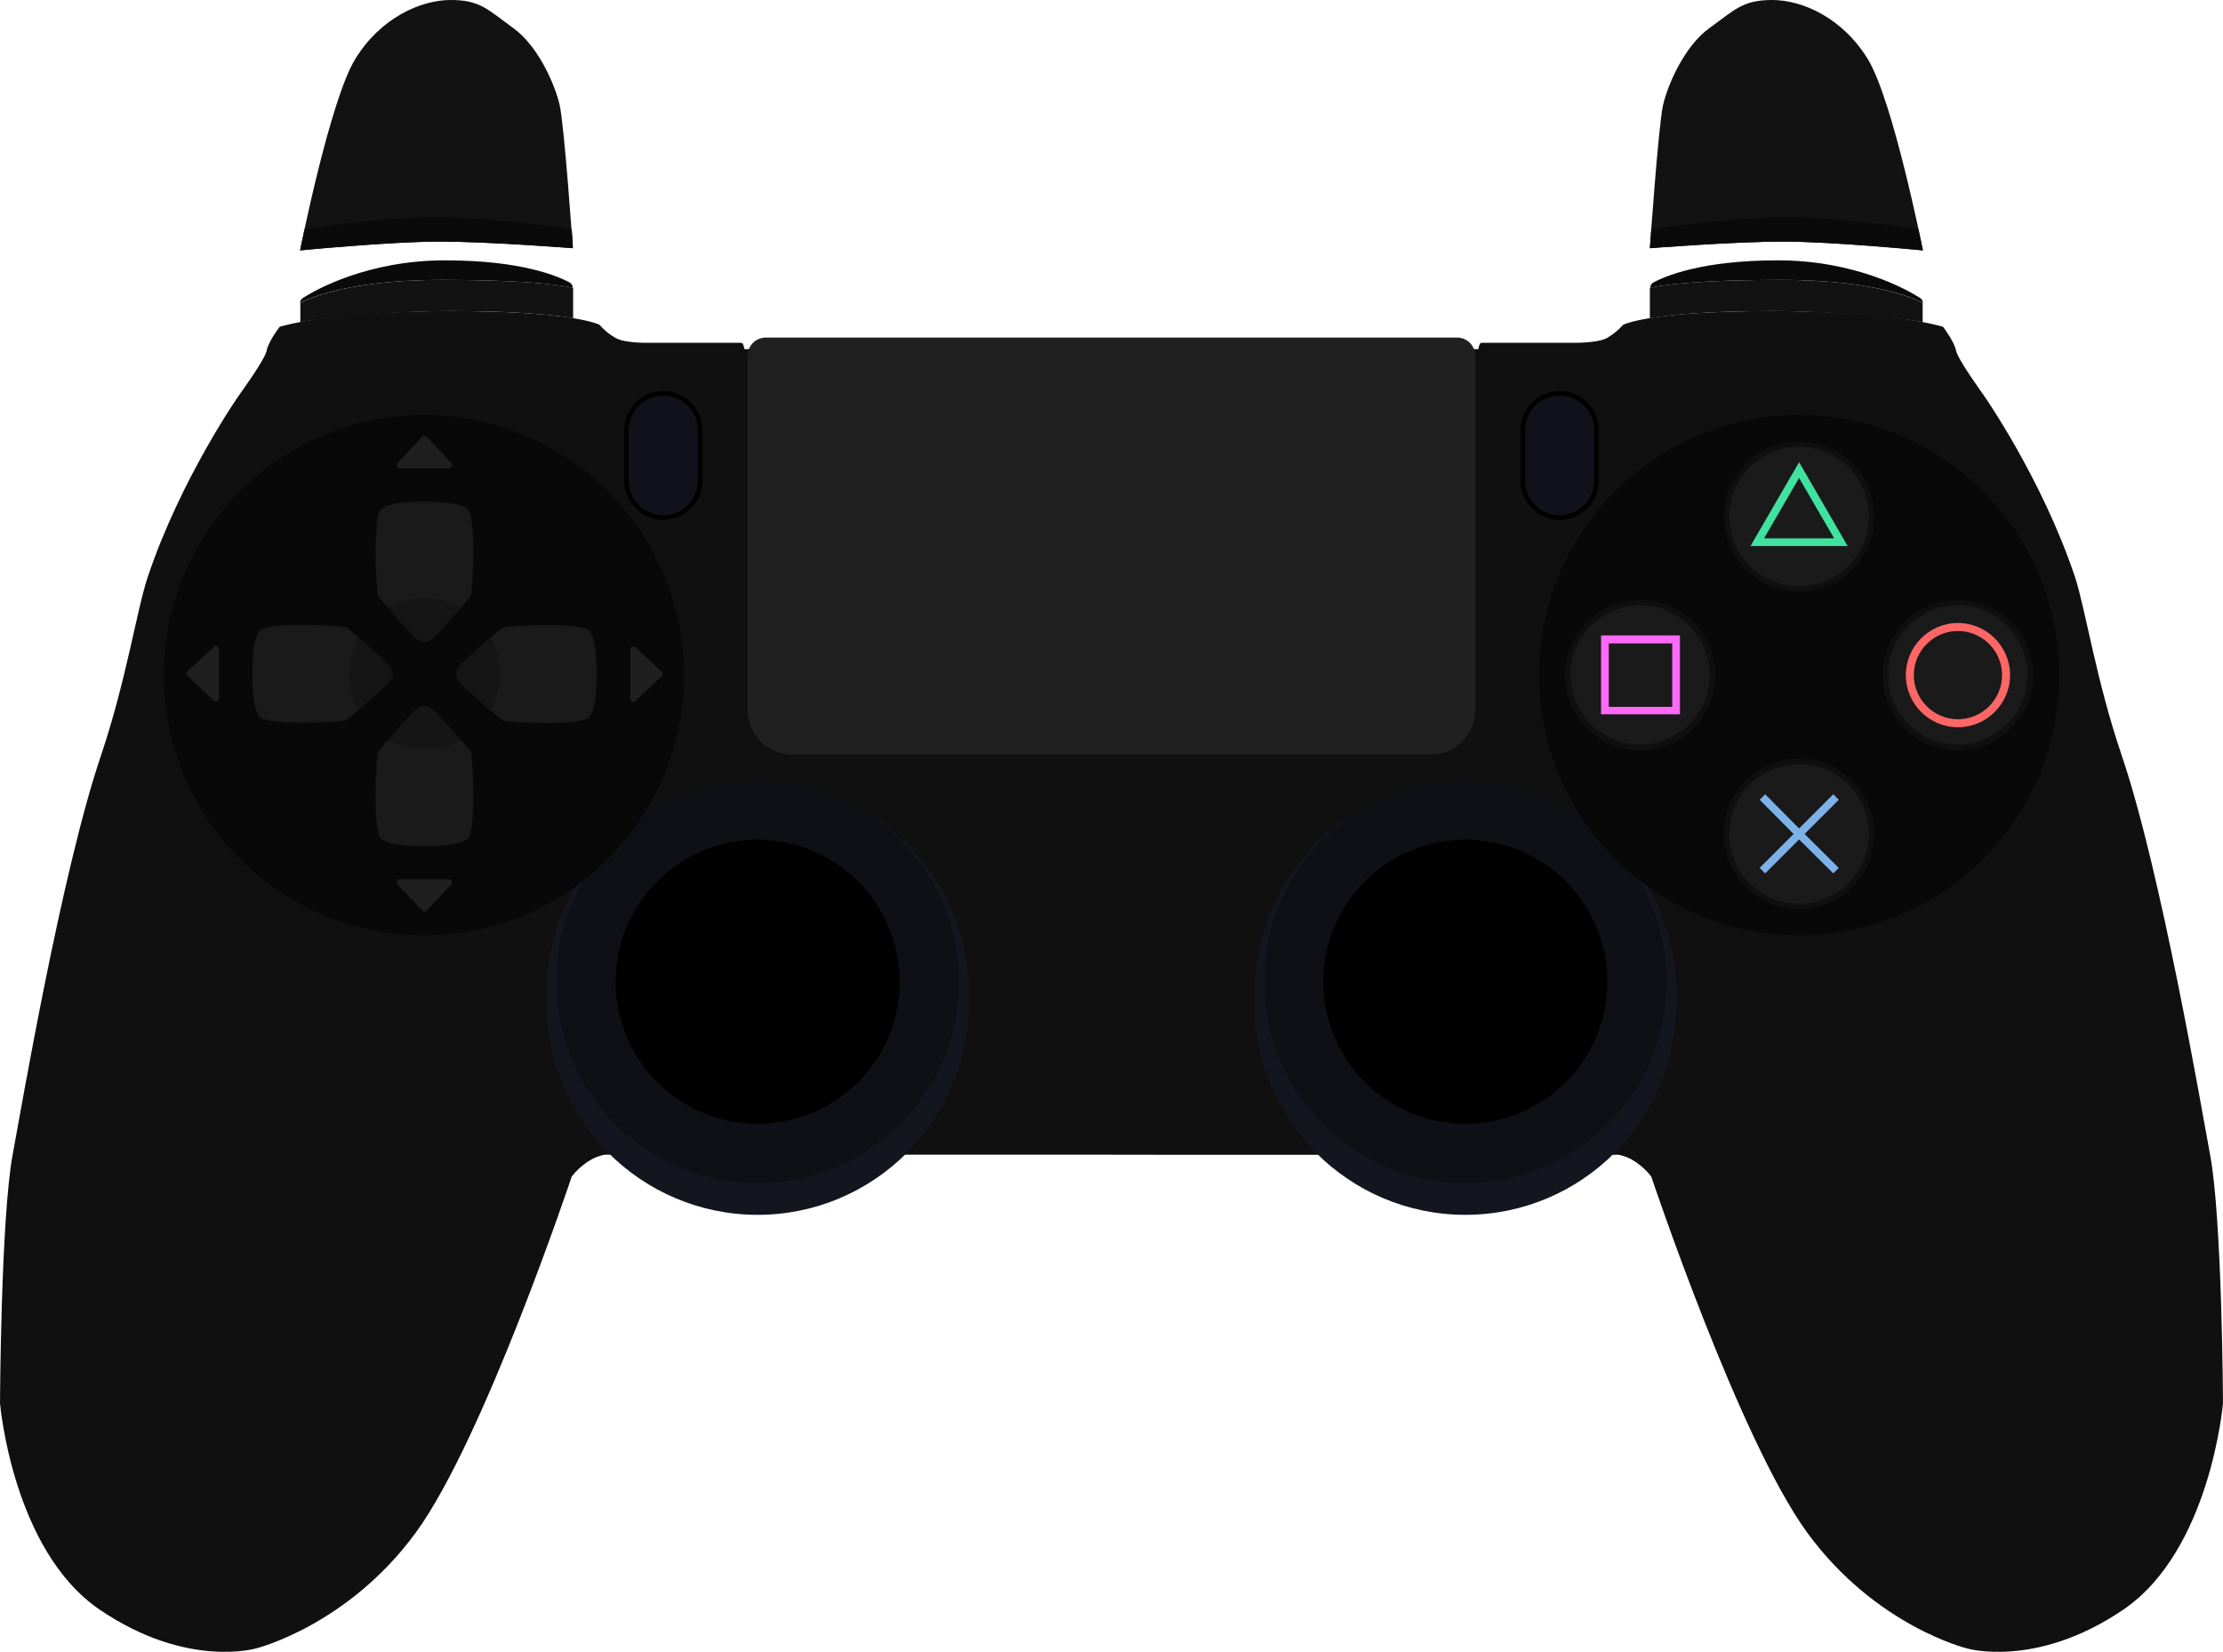 <?xml version="1.0" encoding="UTF-8"?>
<svg id="layer" xmlns="http://www.w3.org/2000/svg" version="1.1" width="806" height="599"
    viewBox="0 0 806 599">
    <!-- Generator: Adobe Illustrator 29.0.0, SVG Export Plug-In . SVG Version: 2.1.0 Build 186)  -->
    <defs>
        <style>
            .st0 {
            fill: #ff69f8;
            }

            .st1 {
            fill: #10111a;
            }

            .st2 {
            fill: #121212;
            }

            .st3 {
            fill: #080808;
            }

            .st4 {
            fill: #fff;
            }

            .st5 {
            fill: #f66;
            }

            .st6 {
            fill: #1f1f1f;
            }

            .st7 {
            fill: #202020;
            }

            .st8 {
            opacity: 0;
            }

            .st9 {
            fill: #40e2a0;
            }

            .st10 {
            fill: #13161f;
            }

            .st11 {
            fill: #0f0f0f;
            }

            .st12 {
            fill: #1a1a1a;
            }

            .st13 {
            isolation: isolate;
            opacity: .2;
            }

            .st14 {
            fill: #0f1015;
            }

            .st15 {
            fill: #7cb2e8;
            }

            .st16 {
            fill: #0a0a0a;
            }

            .st17 {
            fill: #101010;
            }
        </style>
    </defs>
    <g>
        <path class="st17"
            d="M801.3,418.6c-2.9-15.5-17.7-102.5-32-144.6-9.4-27.7-13.1-53-17-64.9-12-35.7-33-65.7-33-65.7,0,0-9.5-13.1-10.1-16.3s-4.7-8.6-4.7-8.6c0,0-17.4-5.7-62.3-5.7s-53.7,5-53.7,5c-1.7,1.9-3.7,3.5-5.9,4.8-3.5,1.8-11.7,1.7-11.7,1.7h-33.4c-.3,0-.7,0-.9.3-.3.6-.5,1.3-.6,2h-266.1c-.1-.7-.3-1.4-.6-2-.2-.2-.6-.3-.9-.3h-33.4s-8.2.2-11.7-1.7c-2.2-1.2-4.2-2.8-5.9-4.8,0,0-8.8-5-53.7-5s-62.3,5.7-62.3,5.7c0,0-4.1,5.3-4.7,8.6-.6,3.3-10.1,16.3-10.1,16.3,0,0-21,30-33,65.7-4,11.9-7.7,37.2-17,64.9-14.3,42.1-29.1,129.1-32,144.6C.3,441.8,0,508.8,0,508.8c0,0,4.5,53.4,36.2,74.9s56.7,14,56.7,14c0,0,33.1-8.2,57.8-41.9s56.6-129.2,56.6-129.2c1.6-2.1,3.5-3.8,5.7-5.3,1.9-1.3,4-2.2,6.3-2.6h183.7c0,.1,183.7,0,183.7,0,2.3.4,4.4,1.3,6.3,2.6,2.2,1.5,4.1,3.2,5.7,5.3,0,0,31.9,95.4,56.6,129.2s57.8,41.9,57.8,41.9c0,0,25,7.5,56.7-14s36.2-74.9,36.2-74.9c0,0-.3-67-4.7-90.2h0Z" />
        <g class="st8">
            <path class="st4"
                d="M36.6,276c9.4-27.7,13.1-53,17-64.9,12-35.7,33-65.7,33-65.7,0,0,9.5-13.1,10.1-16.3s4.7-8.6,4.7-8.6c0,0,17.4-5.7,62.3-5.7s53.7,5,53.7,5c1.7,1.9,3.7,3.5,5.9,4.8,3.5,1.8,11.7,1.7,11.7,1.7h33.4c.3,0,.7,0,.9.3.3.6.5,1.3.6,2h266.2c0-.7.3-1.4.6-2,.2-.2.6-.3.9-.3h33.4s8.2.2,11.7-1.7c2.2-1.2,4.2-2.8,5.9-4.8,0,0,8.8-5,53.7-5s62.3,5.7,62.3,5.7c0,0,4.1,5.3,4.7,8.6s10.1,16.3,10.1,16.3c0,0,21,30,33,65.7,4,11.9,7.7,37.2,17,64.9,14.3,42.1,29.1,129.1,32,144.6,3.9,20.9,4.6,77.3,4.7,88.3h0c0-.1-.3-67-4.7-90.2-2.9-15.5-17.7-102.5-32-144.6-9.4-27.7-13.1-53-17-64.9-12-35.7-33-65.7-33-65.7,0,0-9.5-13.1-10.1-16.3s-4.7-8.6-4.7-8.6c0,0-17.4-5.7-62.3-5.7s-53.7,5-53.7,5c-1.7,1.9-3.7,3.5-5.9,4.8-3.5,1.8-11.7,1.7-11.7,1.7h-33.4c-.3,0-.7,0-.9.3-.3.6-.5,1.3-.6,2h-266.2c-.1-.7-.3-1.4-.6-2-.2-.2-.6-.3-.9-.3h-33.4s-8.2.2-11.7-1.7c-2.2-1.2-4.2-2.8-5.9-4.8,0,0-8.8-5-53.7-5s-62.3,5.7-62.3,5.7c0,0-4.1,5.3-4.7,8.6-.6,3.3-10.1,16.3-10.1,16.3,0,0-21,30-33,65.7-4,11.9-7.7,37.2-17,64.9-14.3,42.1-29.1,129.1-32,144.6C.3,441.8,0,508.8,0,508.8h0c.1-10.8.7-67.3,4.7-88.2,2.9-15.4,17.6-102.5,31.9-144.6h0Z" />
        </g>
        <path class="st10"
            d="M351.2,360c0-42.2-34.3-76.5-76.5-76.5s-76.5,34.3-76.5,76.5,0,1.3.1,2c0,.7-.1,1.3-.1,2,0,42.2,34.3,76.5,76.5,76.5s76.5-34.3,76.5-76.5,0-1.3-.1-2c0-.7.1-1.4.1-2Z" />
        <circle class="st14" cx="274.7" cy="356" r="73" />
        <circle cx="274.7" cy="356" r="51.5" />
        <path class="st10"
            d="M607.8,360c0-42.2-34.3-76.5-76.5-76.5s-76.5,34.3-76.5,76.5,0,1.3.1,2c0,.7-.1,1.3-.1,2,0,42.2,34.3,76.5,76.5,76.5s76.5-34.3,76.5-76.5v-4Z" />
        <circle class="st14" cx="531.3" cy="356" r="73" />
        <circle cx="531.3" cy="356" r="51.5" />
        <path class="st7"
            d="M534.8,128c-.5-3.2-3.2-5.6-6.5-5.6h-250.6c-3.3,0-6.1,2.4-6.5,5.6,0,.7-.1,1.4-.1,2.1v127.4c0,8.9,7.2,16.1,16.1,16.1h231.6c8.9,0,16.1-7.2,16.1-16.1h0v-129.5h0Z" />
        <circle class="st3" cx="652.3" cy="244.8" r="94.3" />
        <g>
            <circle class="st3" cx="153.7" cy="244.8" r="94.3" />
            <path class="st6"
                d="M230.4,254.1l9.5-8.9c.5-.4.5-1.2,0-1.6h0l-9.5-8.9c-.4-.4-1.2-.4-1.6,0-.2.2-.3.5-.3.8v17.8c0,.6.5,1.2,1.1,1.2s.6,0,.8-.3h0Z" />
            <path class="st6"
                d="M145,169.8h17.8c.6,0,1.1-.5,1.1-1.1s-.1-.6-.3-.8l-8.9-9.5c-.4-.5-1.2-.5-1.6,0h0l-8.9,9.5c-.4.5-.3,1.2.2,1.6.2.2.5.3.7.3h-.1Z" />
            <path class="st6"
                d="M77.5,234.6l-9.5,8.9c-.5.4-.5,1.2,0,1.6h0l9.5,8.9c.4.4,1.2.4,1.6,0,.2-.2.3-.5.3-.8v-17.8c0-.6-.4-1.2-1.1-1.2s-.6,0-.8.3h0Z" />
            <path class="st6"
                d="M162.8,318.8h-17.8c-.6,0-1.1.5-1.1,1.1s.1.6.3.8l8.9,9.5c.4.5,1.2.5,1.6,0h0l8.9-9.5c.4-.5.3-1.2-.2-1.6-.2-.2-.5-.3-.7-.3h.1Z" />
        </g>
    </g>
    <g>
        <g>
            <path
                d="M240.5,143.5c6.9,0,12.5,5.6,12.5,12.5v18.3c0,6.9-5.6,12.5-12.5,12.5s-12.5-5.6-12.5-12.5v-18.3c0-6.9,5.6-12.5,12.5-12.5M240.5,141.8c-7.8,0-14.2,6.4-14.2,14.2v18.3c0,7.8,6.4,14.2,14.2,14.2s14.2-6.4,14.2-14.2v-18.3c0-7.8-6.3-14.2-14.2-14.2h0Z" />
            <path class="st1"
                d="M240.5,143.5c-6.9,0-12.5,5.6-12.5,12.5v18.3c0,6.9,5.6,12.5,12.5,12.5s12.5-5.6,12.5-12.5v-18.3c0-6.9-5.6-12.5-12.5-12.5Z" />
        </g>
        <g>
            <path
                d="M565.5,143.5c6.9,0,12.5,5.6,12.5,12.5v18.3c0,6.9-5.6,12.5-12.5,12.5h0c-6.9,0-12.5-5.6-12.5-12.5h0v-18.3c0-6.9,5.6-12.5,12.5-12.5h0M565.5,141.8c-7.8,0-14.2,6.4-14.2,14.2v18.3c0,7.8,6.4,14.2,14.2,14.2s14.2-6.4,14.2-14.2h0v-18.3c0-7.8-6.3-14.2-14.2-14.2h0Z" />
            <path class="st1"
                d="M565.5,143.5c-6.9,0-12.5,5.6-12.5,12.5v18.3c0,6.9,5.6,12.5,12.5,12.5s12.5-5.6,12.5-12.5v-18.3c0-6.9-5.6-12.5-12.5-12.5Z" />
        </g>
        <g>
            <g>
                <path class="st12"
                    d="M141.2,247.2c1.4-2,1.2-2.9,1.2-2.9,0,0,.2-.9-1.2-2.9s-15-13.6-15.7-14-28.5-2.2-31.4,1.3-2.6,15.6-2.6,15.6c0,0-.3,12.1,2.6,15.6s30.7,1.7,31.4,1.3,14.3-12,15.7-14h0Z" />
                <path class="st13"
                    d="M141.2,247.2c1.4-2,1.2-2.9,1.2-2.9,0,0,.2-.9-1.2-2.9-.9-1.3-6.9-6.6-11.2-10.3-2.2,4.1-3.4,8.6-3.4,13.2s1.1,9.2,3.4,13.2c4.3-3.7,10.3-9,11.2-10.3Z" />
            </g>
            <g>
                <path class="st12"
                    d="M151,231.6c2,1.4,2.9,1.2,2.9,1.2,0,0,.9.2,2.9-1.2s13.6-15,14-15.7,2.2-28.5-1.3-31.4-15.6-2.6-15.6-2.6c0,0-12.1-.3-15.6,2.6s-1.7,30.7-1.3,31.4,12,14.3,14,15.7h0Z" />
                <path class="st13"
                    d="M151,231.6c2,1.4,2.9,1.2,2.9,1.2,0,0,.9.2,2.9-1.2,1.3-.9,6.6-6.9,10.3-11.2-4.1-2.2-8.6-3.4-13.2-3.4s-9.2,1.1-13.2,3.4c3.8,4.3,9,10.3,10.3,11.2Z" />
            </g>
            <g>
                <path class="st12"
                    d="M213.7,228.8c-2.9-3.5-30.7-1.7-31.4-1.3s-14.3,12-15.7,14-1.2,2.9-1.2,2.9c0,0-.2.9,1.2,2.9s15,13.6,15.7,14,28.5,2.2,31.4-1.3,2.6-15.6,2.6-15.6c0,0,.3-12.1-2.6-15.6h0Z" />
                <path class="st13"
                    d="M177.9,231.2c-4.3,3.7-10.3,9-11.2,10.3-1.4,2-1.2,2.9-1.2,2.9,0,0-.2.9,1.2,2.9.9,1.3,6.9,6.6,11.2,10.3,4.5-8.2,4.5-18.2,0-26.4h0Z" />
            </g>
            <g>
                <path class="st12"
                    d="M156.8,257.1c-2-1.4-2.9-1.2-2.9-1.2,0,0-.9-.2-2.9,1.2s-13.6,15-14,15.7-2.2,28.5,1.3,31.4,15.6,2.6,15.6,2.6c0,0,12.1.3,15.6-2.6s1.7-30.7,1.3-31.4-12-14.3-14-15.7h0Z" />
                <path class="st13"
                    d="M156.8,257.1c-2-1.4-2.9-1.2-2.9-1.2,0,0-.9-.2-2.9,1.2-1.3.9-6.6,6.9-10.3,11.2,4.1,2.2,8.6,3.4,13.2,3.4s9.2-1.1,13.2-3.4c-3.7-4.3-9-10.3-10.3-11.2Z" />
            </g>
        </g>
    </g>
    <g>
        <g>
            <g>
                <path class="st12"
                    d="M709.9,271c-14.5,0-26.3-11.8-26.3-26.3s11.8-26.3,26.3-26.3,26.3,11.8,26.3,26.3h0c0,14.5-11.8,26.3-26.3,26.3Z" />
                <path class="st11"
                    d="M709.9,219.5c13.9,0,25.2,11.4,25.2,25.3s-11.4,25.2-25.3,25.2-25.2-11.4-25.2-25.3,11.4-25.2,25.3-25.2M709.9,217.5c-15.1,0-27.3,12.2-27.3,27.3s12.2,27.3,27.3,27.3,27.3-12.2,27.3-27.3h0c0-15.1-12.2-27.3-27.3-27.3Z" />
            </g>
            <path class="st5"
                d="M709.9,225.9c-10.4,0-18.9,8.5-18.9,18.9s8.5,18.9,18.9,18.9,18.9-8.5,18.9-18.9-8.5-18.9-18.9-18.9ZM709.9,260.8c-8.8,0-16-7.2-16-16s7.2-16,16-16,16,7.2,16,16-7.2,16-16,16Z" />
        </g>
        <g>
            <g>
                <path class="st12"
                    d="M652.3,328.6c-14.5,0-26.3-11.8-26.3-26.3s11.8-26.3,26.3-26.3,26.3,11.8,26.3,26.3h0c0,14.5-11.8,26.3-26.3,26.3Z" />
                <path class="st11"
                    d="M652.3,277.1c14,0,25.3,11.3,25.3,25.3s-11.3,25.3-25.3,25.3-25.3-11.3-25.3-25.3h0c0-14,11.3-25.3,25.3-25.3M652.3,275.1c-15.1,0-27.3,12.2-27.3,27.3s12.2,27.3,27.3,27.3,27.3-12.2,27.3-27.3h0c0-15.1-12.2-27.3-27.3-27.3Z" />
            </g>
            <polygon class="st15"
                points="666.7 290 664.7 288 652.3 300.4 640 288 638 290 650.3 302.4 638 314.7 640 316.7 652.3 304.4 664.7 316.7 666.7 314.7 654.3 302.4 666.7 290" />
        </g>
        <g>
            <g>
                <path class="st12"
                    d="M594.8,271c-14.5,0-26.3-11.8-26.3-26.3s11.8-26.3,26.3-26.3,26.3,11.8,26.3,26.3h0c0,14.5-11.8,26.3-26.3,26.3Z" />
                <path class="st11"
                    d="M594.7,219.5c13.9,0,25.2,11.4,25.2,25.3s-11.4,25.2-25.3,25.2-25.2-11.4-25.2-25.3,11.4-25.2,25.3-25.2M594.7,217.5c-15.1,0-27.3,12.2-27.3,27.3s12.2,27.3,27.3,27.3,27.3-12.2,27.3-27.3h0c0-15.1-12.2-27.3-27.3-27.3Z" />
            </g>
            <path class="st0"
                d="M606.3,230.4h-25.8v28.6h28.6v-28.6h-2.8ZM606.3,256.3h-23v-23h23v23Z" />
        </g>
        <g>
            <g>
                <path class="st12"
                    d="M652.3,213.5c-14.5,0-26.3-11.8-26.3-26.3s11.8-26.3,26.3-26.3,26.3,11.8,26.3,26.3h0c0,14.5-11.8,26.3-26.3,26.3Z" />
                <path class="st11"
                    d="M652.3,162c14,0,25.3,11.3,25.3,25.3s-11.3,25.3-25.3,25.3-25.3-11.3-25.3-25.3h0c0-14,11.3-25.3,25.3-25.3M652.3,160c-15.1,0-27.3,12.2-27.3,27.3s12.2,27.3,27.3,27.3,27.3-12.2,27.3-27.3h0c0-15.1-12.2-27.3-27.3-27.3Z" />
            </g>
            <path class="st9"
                d="M668.3,195.2l-16-27.6-16,27.6-1.6,2.8h35.2l-1.6-2.8h0ZM652.3,195.2h-12.7l12.7-21.9,12.7,21.9h-12.7Z" />
        </g>
    </g>
    <g>
        <g>
            <path class="st16"
                d="M697.2,109.9c0-.8-.4-1.5-1.1-1.9-4.5-2.9-23.4-13.6-51.5-13.6s-41.1,5.9-45.1,8c-.7.4-1.2,1.2-1.2,2,0,0,9.8-2.9,47.5-2.9s51.4,8.4,51.4,8.4h0Z" />
            <path class="st2"
                d="M697.1,116.8h0v-6.9s-13.7-8.4-51.4-8.4-47.5,2.9-47.5,2.9v11h0c7.7-1.3,21.2-2.6,44.1-2.6s45.9,2.4,54.8,4h0Z" />
        </g>
        <g>
            <path class="st16"
                d="M108.8,109.9c0-.8.4-1.5,1.1-1.9,4.5-2.9,23.4-13.6,51.5-13.6s41.1,5.9,45.1,8c.7.4,1.2,1.2,1.2,2,0,0-9.8-2.9-47.5-2.9s-51.4,8.4-51.4,8.4Z" />
            <path class="st2"
                d="M108.9,116.8h0v-6.9s13.7-8.4,51.4-8.4,47.5,2.9,47.5,2.9v11h0c-7.7-1.3-21.2-2.6-44.1-2.6s-45.9,2.4-54.8,4Z" />
        </g>
    </g>
    <g>
        <g>
            <g>
                <path class="st2"
                    d="M697.2,90.8s-32.7-3.2-50.6-3.2-48.4,2.4-48.4,2.4c0,0,3.1-44.7,4.8-52s7.7-21.3,16.9-27.9,11.9-10.1,22.7-10.1,25.4,6.4,34.6,21.4c9.2,15,20,69.4,20,69.4h0Z" />
                <path class="st16"
                    d="M598.7,83.2s26.1-4.4,49-4.4,47.9,4.4,47.9,4.4c1,4.7,1.6,7.6,1.6,7.6,0,0-32.7-3.2-50.6-3.2s-48.4,2.4-48.4,2.4c0,0,.2-2.7.5-6.8Z" />
            </g>
            <g class="st8">
                <path class="st4"
                    d="M648.7,65.7l-3.2,2.6c-1.2,1.2-1.9,2.8-2,4.5h9.8v-2.6h-6.3c.6-.8,1.3-1.4,2.1-1.9,1-.6,1.9-1.3,2.7-2.1.8-.9,1.3-2.1,1.3-3.3s-.5-2.5-1.4-3.3c-1-.8-2.2-1.2-3.5-1.2-3.1,0-4.7,1.7-4.7,5h2.7c0-1.8.7-2.7,2.1-2.7s1.9.6,2,1.6v.5c.2,1.1-.4,2-1.6,2.9h0Z" />
                <path class="st4"
                    d="M631.1,67.2h3c1.5,0,2.3.6,2.4,1.9s.2,2.5.3,3.8h3.3v-.4c-.5-.2-.7-.7-.7-1.5v-1.5c.2-1.4-.6-2.8-1.8-3.5,1.4-.5,2.3-1.9,2.2-3.4,0-1.2-.4-2.3-1.3-3-.9-.7-2-1.1-3.2-1h-7.3v14.3h3v-5.7h0ZM631.1,61h3.7c1.4,0,2.1.6,2.1,1.9s-.8,1.9-2.3,1.9h-3.5v-3.8Z" />
            </g>
        </g>
        <g>
            <g>
                <path class="st2"
                    d="M108.8,90.8s32.7-3.2,50.6-3.2,48.3,2.4,48.3,2.4c0,0-3.1-44.7-4.8-52s-7.7-21.3-16.9-27.9S174.2,0,163.4,0s-25.4,6.4-34.6,21.4c-9.2,15-20,69.4-20,69.4h0Z" />
                <path class="st16"
                    d="M207.3,83.2s-26.1-4.4-49-4.4-47.9,4.4-47.9,4.4c-1,4.7-1.6,7.6-1.6,7.6,0,0,32.7-3.2,50.6-3.2s48.3,2.4,48.3,2.4c0,0,0-2.7-.4-6.8Z" />
            </g>
            <g class="st8">
                <path class="st4"
                    d="M173.3,65.7l-3.2,2.6c-1.2,1.2-1.9,2.8-2,4.5h9.8v-2.6h-6.2c.6-.8,1.3-1.4,2.1-1.9,1-.6,1.9-1.3,2.7-2.1.8-.9,1.3-2.1,1.3-3.3s-.5-2.5-1.4-3.3c-1-.8-2.2-1.2-3.5-1.2-3.1,0-4.7,1.7-4.7,5h2.7c0-1.8.7-2.7,2.1-2.7s1.9.6,2,1.6v.5c0,1.1-.5,2-1.7,2.9h0Z" />
                <polygon class="st4"
                    points="164.8 70.2 157.8 70.2 157.8 58.5 154.7 58.5 154.7 72.8 164.8 72.8 164.8 70.2" />
            </g>
        </g>
    </g>
</svg>